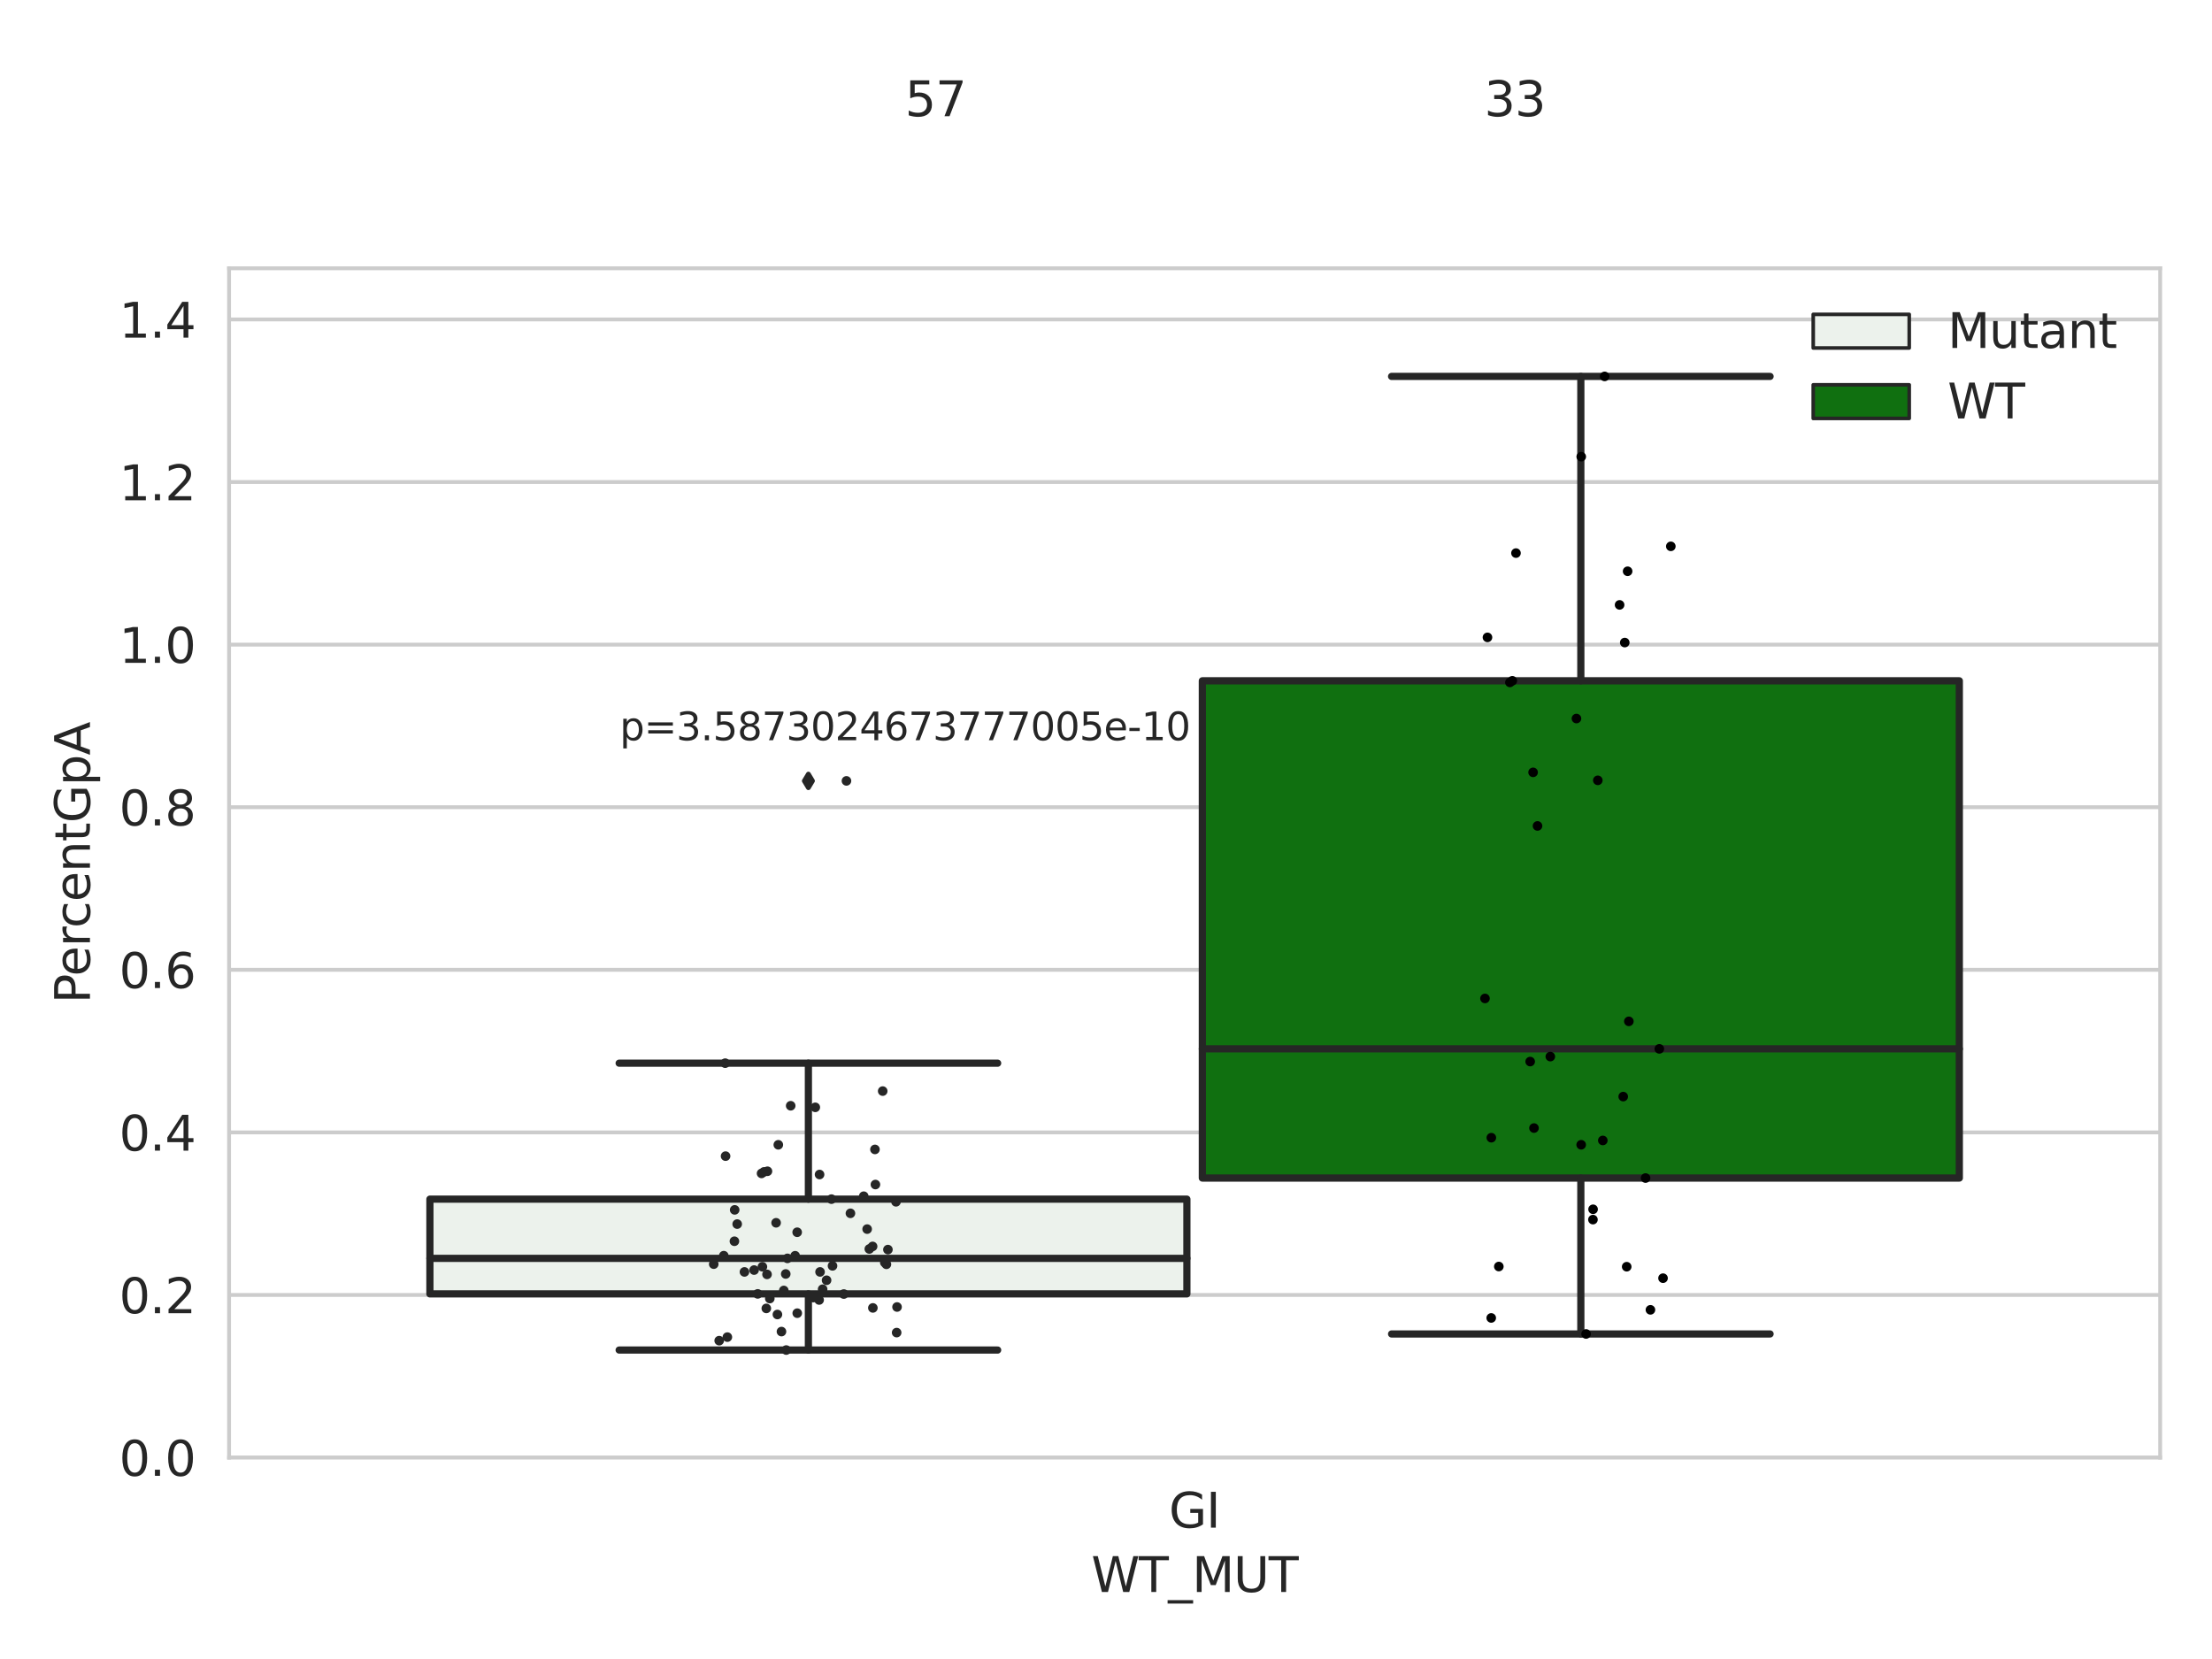 <?xml version="1.0" encoding="utf-8" standalone="no"?>
<!DOCTYPE svg PUBLIC "-//W3C//DTD SVG 1.1//EN"
  "http://www.w3.org/Graphics/SVG/1.1/DTD/svg11.dtd">
<svg xmlns:xlink="http://www.w3.org/1999/xlink" width="460.8pt" height="345.6pt" viewBox="0 0 460.8 345.6" xmlns="http://www.w3.org/2000/svg" version="1.1">
 <defs>
  <style type="text/css">*{stroke-linejoin: round; stroke-linecap: butt}</style>
 </defs>
 <g id="figure_1">
  <g id="patch_1">
   <path d="M 0 345.6 
L 460.8 345.6 
L 460.8 0 
L 0 0 
z
" style="fill: #ffffff"/>
  </g>
  <g id="axes_1">
   <g id="patch_2">
    <path d="M 47.72 303.64 
L 450 303.64 
L 450 55.89 
L 47.72 55.89 
z
" style="fill: #ffffff"/>
   </g>
   <g id="matplotlib.axis_1">
    <g id="xtick_1">
     <g id="text_1">
      <!-- GI -->
      <g style="fill: #262626" transform="translate(243.511 318.238)scale(0.1 -0.1)">
       <defs>
        <path id="DejaVuSans-47" d="M 3809 666 
L 3809 1919 
L 2778 1919 
L 2778 2438 
L 4434 2438 
L 4434 434 
Q 4069 175 3628 42 
Q 3188 -91 2688 -91 
Q 1594 -91 976 548 
Q 359 1188 359 2328 
Q 359 3472 976 4111 
Q 1594 4750 2688 4750 
Q 3144 4750 3555 4637 
Q 3966 4525 4313 4306 
L 4313 3634 
Q 3963 3931 3569 4081 
Q 3175 4231 2741 4231 
Q 1884 4231 1454 3753 
Q 1025 3275 1025 2328 
Q 1025 1384 1454 906 
Q 1884 428 2741 428 
Q 3075 428 3337 486 
Q 3600 544 3809 666 
z
" transform="scale(0.016)"/>
        <path id="DejaVuSans-49" d="M 628 4666 
L 1259 4666 
L 1259 0 
L 628 0 
L 628 4666 
z
" transform="scale(0.016)"/>
       </defs>
       <use xlink:href="#DejaVuSans-47"/>
       <use xlink:href="#DejaVuSans-49" x="77.49"/>
      </g>
     </g>
    </g>
    <g id="text_2">
     <!-- WT_MUT -->
     <g style="fill: #262626" transform="translate(227.335 331.638)scale(0.1 -0.1)">
      <defs>
       <path id="DejaVuSans-57" d="M 213 4666 
L 850 4666 
L 1831 722 
L 2809 4666 
L 3519 4666 
L 4500 722 
L 5478 4666 
L 6119 4666 
L 4947 0 
L 4153 0 
L 3169 4050 
L 2175 0 
L 1381 0 
L 213 4666 
z
" transform="scale(0.016)"/>
       <path id="DejaVuSans-54" d="M -19 4666 
L 3928 4666 
L 3928 4134 
L 2272 4134 
L 2272 0 
L 1638 0 
L 1638 4134 
L -19 4134 
L -19 4666 
z
" transform="scale(0.016)"/>
       <path id="DejaVuSans-5f" d="M 3263 -1063 
L 3263 -1509 
L -63 -1509 
L -63 -1063 
L 3263 -1063 
z
" transform="scale(0.016)"/>
       <path id="DejaVuSans-4d" d="M 628 4666 
L 1569 4666 
L 2759 1491 
L 3956 4666 
L 4897 4666 
L 4897 0 
L 4281 0 
L 4281 4097 
L 3078 897 
L 2444 897 
L 1241 4097 
L 1241 0 
L 628 0 
L 628 4666 
z
" transform="scale(0.016)"/>
       <path id="DejaVuSans-55" d="M 556 4666 
L 1191 4666 
L 1191 1831 
Q 1191 1081 1462 751 
Q 1734 422 2344 422 
Q 2950 422 3222 751 
Q 3494 1081 3494 1831 
L 3494 4666 
L 4128 4666 
L 4128 1753 
Q 4128 841 3676 375 
Q 3225 -91 2344 -91 
Q 1459 -91 1007 375 
Q 556 841 556 1753 
L 556 4666 
z
" transform="scale(0.016)"/>
      </defs>
      <use xlink:href="#DejaVuSans-57"/>
      <use xlink:href="#DejaVuSans-54" x="98.877"/>
      <use xlink:href="#DejaVuSans-5f" x="159.961"/>
      <use xlink:href="#DejaVuSans-4d" x="209.961"/>
      <use xlink:href="#DejaVuSans-55" x="296.24"/>
      <use xlink:href="#DejaVuSans-54" x="369.434"/>
     </g>
    </g>
   </g>
   <g id="matplotlib.axis_2">
    <g id="ytick_1">
     <g id="line2d_1">
      <path d="M 47.72 303.64 
L 450 303.64 
" clip-path="url(#pfdc5a6864a)" style="fill: none; stroke: #cccccc; stroke-width: 0.8; stroke-linecap: round"/>
     </g>
     <g id="text_3">
      <!-- 0.0 -->
      <g style="fill: #262626" transform="translate(24.817 307.439)scale(0.1 -0.1)">
       <defs>
        <path id="DejaVuSans-30" d="M 2034 4250 
Q 1547 4250 1301 3770 
Q 1056 3291 1056 2328 
Q 1056 1369 1301 889 
Q 1547 409 2034 409 
Q 2525 409 2770 889 
Q 3016 1369 3016 2328 
Q 3016 3291 2770 3770 
Q 2525 4250 2034 4250 
z
M 2034 4750 
Q 2819 4750 3233 4129 
Q 3647 3509 3647 2328 
Q 3647 1150 3233 529 
Q 2819 -91 2034 -91 
Q 1250 -91 836 529 
Q 422 1150 422 2328 
Q 422 3509 836 4129 
Q 1250 4750 2034 4750 
z
" transform="scale(0.016)"/>
        <path id="DejaVuSans-2e" d="M 684 794 
L 1344 794 
L 1344 0 
L 684 0 
L 684 794 
z
" transform="scale(0.016)"/>
       </defs>
       <use xlink:href="#DejaVuSans-30"/>
       <use xlink:href="#DejaVuSans-2e" x="63.623"/>
       <use xlink:href="#DejaVuSans-30" x="95.41"/>
      </g>
     </g>
    </g>
    <g id="ytick_2">
     <g id="line2d_2">
      <path d="M 47.72 269.769 
L 450 269.769 
" clip-path="url(#pfdc5a6864a)" style="fill: none; stroke: #cccccc; stroke-width: 0.8; stroke-linecap: round"/>
     </g>
     <g id="text_4">
      <!-- 0.2 -->
      <g style="fill: #262626" transform="translate(24.817 273.568)scale(0.1 -0.1)">
       <defs>
        <path id="DejaVuSans-32" d="M 1228 531 
L 3431 531 
L 3431 0 
L 469 0 
L 469 531 
Q 828 903 1448 1529 
Q 2069 2156 2228 2338 
Q 2531 2678 2651 2914 
Q 2772 3150 2772 3378 
Q 2772 3750 2511 3984 
Q 2250 4219 1831 4219 
Q 1534 4219 1204 4116 
Q 875 4013 500 3803 
L 500 4441 
Q 881 4594 1212 4672 
Q 1544 4750 1819 4750 
Q 2544 4750 2975 4387 
Q 3406 4025 3406 3419 
Q 3406 3131 3298 2873 
Q 3191 2616 2906 2266 
Q 2828 2175 2409 1742 
Q 1991 1309 1228 531 
z
" transform="scale(0.016)"/>
       </defs>
       <use xlink:href="#DejaVuSans-30"/>
       <use xlink:href="#DejaVuSans-2e" x="63.623"/>
       <use xlink:href="#DejaVuSans-32" x="95.41"/>
      </g>
     </g>
    </g>
    <g id="ytick_3">
     <g id="line2d_3">
      <path d="M 47.72 235.898 
L 450 235.898 
" clip-path="url(#pfdc5a6864a)" style="fill: none; stroke: #cccccc; stroke-width: 0.8; stroke-linecap: round"/>
     </g>
     <g id="text_5">
      <!-- 0.4 -->
      <g style="fill: #262626" transform="translate(24.817 239.697)scale(0.1 -0.1)">
       <defs>
        <path id="DejaVuSans-34" d="M 2419 4116 
L 825 1625 
L 2419 1625 
L 2419 4116 
z
M 2253 4666 
L 3047 4666 
L 3047 1625 
L 3713 1625 
L 3713 1100 
L 3047 1100 
L 3047 0 
L 2419 0 
L 2419 1100 
L 313 1100 
L 313 1709 
L 2253 4666 
z
" transform="scale(0.016)"/>
       </defs>
       <use xlink:href="#DejaVuSans-30"/>
       <use xlink:href="#DejaVuSans-2e" x="63.623"/>
       <use xlink:href="#DejaVuSans-34" x="95.41"/>
      </g>
     </g>
    </g>
    <g id="ytick_4">
     <g id="line2d_4">
      <path d="M 47.72 202.026 
L 450 202.026 
" clip-path="url(#pfdc5a6864a)" style="fill: none; stroke: #cccccc; stroke-width: 0.8; stroke-linecap: round"/>
     </g>
     <g id="text_6">
      <!-- 0.6 -->
      <g style="fill: #262626" transform="translate(24.817 205.826)scale(0.1 -0.1)">
       <defs>
        <path id="DejaVuSans-36" d="M 2113 2584 
Q 1688 2584 1439 2293 
Q 1191 2003 1191 1497 
Q 1191 994 1439 701 
Q 1688 409 2113 409 
Q 2538 409 2786 701 
Q 3034 994 3034 1497 
Q 3034 2003 2786 2293 
Q 2538 2584 2113 2584 
z
M 3366 4563 
L 3366 3988 
Q 3128 4100 2886 4159 
Q 2644 4219 2406 4219 
Q 1781 4219 1451 3797 
Q 1122 3375 1075 2522 
Q 1259 2794 1537 2939 
Q 1816 3084 2150 3084 
Q 2853 3084 3261 2657 
Q 3669 2231 3669 1497 
Q 3669 778 3244 343 
Q 2819 -91 2113 -91 
Q 1303 -91 875 529 
Q 447 1150 447 2328 
Q 447 3434 972 4092 
Q 1497 4750 2381 4750 
Q 2619 4750 2861 4703 
Q 3103 4656 3366 4563 
z
" transform="scale(0.016)"/>
       </defs>
       <use xlink:href="#DejaVuSans-30"/>
       <use xlink:href="#DejaVuSans-2e" x="63.623"/>
       <use xlink:href="#DejaVuSans-36" x="95.41"/>
      </g>
     </g>
    </g>
    <g id="ytick_5">
     <g id="line2d_5">
      <path d="M 47.72 168.155 
L 450 168.155 
" clip-path="url(#pfdc5a6864a)" style="fill: none; stroke: #cccccc; stroke-width: 0.8; stroke-linecap: round"/>
     </g>
     <g id="text_7">
      <!-- 0.8 -->
      <g style="fill: #262626" transform="translate(24.817 171.954)scale(0.1 -0.1)">
       <defs>
        <path id="DejaVuSans-38" d="M 2034 2216 
Q 1584 2216 1326 1975 
Q 1069 1734 1069 1313 
Q 1069 891 1326 650 
Q 1584 409 2034 409 
Q 2484 409 2743 651 
Q 3003 894 3003 1313 
Q 3003 1734 2745 1975 
Q 2488 2216 2034 2216 
z
M 1403 2484 
Q 997 2584 770 2862 
Q 544 3141 544 3541 
Q 544 4100 942 4425 
Q 1341 4750 2034 4750 
Q 2731 4750 3128 4425 
Q 3525 4100 3525 3541 
Q 3525 3141 3298 2862 
Q 3072 2584 2669 2484 
Q 3125 2378 3379 2068 
Q 3634 1759 3634 1313 
Q 3634 634 3220 271 
Q 2806 -91 2034 -91 
Q 1263 -91 848 271 
Q 434 634 434 1313 
Q 434 1759 690 2068 
Q 947 2378 1403 2484 
z
M 1172 3481 
Q 1172 3119 1398 2916 
Q 1625 2713 2034 2713 
Q 2441 2713 2670 2916 
Q 2900 3119 2900 3481 
Q 2900 3844 2670 4047 
Q 2441 4250 2034 4250 
Q 1625 4250 1398 4047 
Q 1172 3844 1172 3481 
z
" transform="scale(0.016)"/>
       </defs>
       <use xlink:href="#DejaVuSans-30"/>
       <use xlink:href="#DejaVuSans-2e" x="63.623"/>
       <use xlink:href="#DejaVuSans-38" x="95.41"/>
      </g>
     </g>
    </g>
    <g id="ytick_6">
     <g id="line2d_6">
      <path d="M 47.72 134.284 
L 450 134.284 
" clip-path="url(#pfdc5a6864a)" style="fill: none; stroke: #cccccc; stroke-width: 0.8; stroke-linecap: round"/>
     </g>
     <g id="text_8">
      <!-- 1.0 -->
      <g style="fill: #262626" transform="translate(24.817 138.083)scale(0.1 -0.1)">
       <defs>
        <path id="DejaVuSans-31" d="M 794 531 
L 1825 531 
L 1825 4091 
L 703 3866 
L 703 4441 
L 1819 4666 
L 2450 4666 
L 2450 531 
L 3481 531 
L 3481 0 
L 794 0 
L 794 531 
z
" transform="scale(0.016)"/>
       </defs>
       <use xlink:href="#DejaVuSans-31"/>
       <use xlink:href="#DejaVuSans-2e" x="63.623"/>
       <use xlink:href="#DejaVuSans-30" x="95.41"/>
      </g>
     </g>
    </g>
    <g id="ytick_7">
     <g id="line2d_7">
      <path d="M 47.72 100.413 
L 450 100.413 
" clip-path="url(#pfdc5a6864a)" style="fill: none; stroke: #cccccc; stroke-width: 0.8; stroke-linecap: round"/>
     </g>
     <g id="text_9">
      <!-- 1.2 -->
      <g style="fill: #262626" transform="translate(24.817 104.212)scale(0.1 -0.1)">
       <use xlink:href="#DejaVuSans-31"/>
       <use xlink:href="#DejaVuSans-2e" x="63.623"/>
       <use xlink:href="#DejaVuSans-32" x="95.41"/>
      </g>
     </g>
    </g>
    <g id="ytick_8">
     <g id="line2d_8">
      <path d="M 47.72 66.542 
L 450 66.542 
" clip-path="url(#pfdc5a6864a)" style="fill: none; stroke: #cccccc; stroke-width: 0.8; stroke-linecap: round"/>
     </g>
     <g id="text_10">
      <!-- 1.4 -->
      <g style="fill: #262626" transform="translate(24.817 70.341)scale(0.1 -0.1)">
       <use xlink:href="#DejaVuSans-31"/>
       <use xlink:href="#DejaVuSans-2e" x="63.623"/>
       <use xlink:href="#DejaVuSans-34" x="95.41"/>
      </g>
     </g>
    </g>
    <g id="text_11">
     <!-- PercentGpA -->
     <g style="fill: #262626" transform="translate(18.737 209.041)rotate(-90)scale(0.1 -0.1)">
      <defs>
       <path id="DejaVuSans-50" d="M 1259 4147 
L 1259 2394 
L 2053 2394 
Q 2494 2394 2734 2622 
Q 2975 2850 2975 3272 
Q 2975 3691 2734 3919 
Q 2494 4147 2053 4147 
L 1259 4147 
z
M 628 4666 
L 2053 4666 
Q 2838 4666 3239 4311 
Q 3641 3956 3641 3272 
Q 3641 2581 3239 2228 
Q 2838 1875 2053 1875 
L 1259 1875 
L 1259 0 
L 628 0 
L 628 4666 
z
" transform="scale(0.016)"/>
       <path id="DejaVuSans-65" d="M 3597 1894 
L 3597 1613 
L 953 1613 
Q 991 1019 1311 708 
Q 1631 397 2203 397 
Q 2534 397 2845 478 
Q 3156 559 3463 722 
L 3463 178 
Q 3153 47 2828 -22 
Q 2503 -91 2169 -91 
Q 1331 -91 842 396 
Q 353 884 353 1716 
Q 353 2575 817 3079 
Q 1281 3584 2069 3584 
Q 2775 3584 3186 3129 
Q 3597 2675 3597 1894 
z
M 3022 2063 
Q 3016 2534 2758 2815 
Q 2500 3097 2075 3097 
Q 1594 3097 1305 2825 
Q 1016 2553 972 2059 
L 3022 2063 
z
" transform="scale(0.016)"/>
       <path id="DejaVuSans-72" d="M 2631 2963 
Q 2534 3019 2420 3045 
Q 2306 3072 2169 3072 
Q 1681 3072 1420 2755 
Q 1159 2438 1159 1844 
L 1159 0 
L 581 0 
L 581 3500 
L 1159 3500 
L 1159 2956 
Q 1341 3275 1631 3429 
Q 1922 3584 2338 3584 
Q 2397 3584 2469 3576 
Q 2541 3569 2628 3553 
L 2631 2963 
z
" transform="scale(0.016)"/>
       <path id="DejaVuSans-63" d="M 3122 3366 
L 3122 2828 
Q 2878 2963 2633 3030 
Q 2388 3097 2138 3097 
Q 1578 3097 1268 2742 
Q 959 2388 959 1747 
Q 959 1106 1268 751 
Q 1578 397 2138 397 
Q 2388 397 2633 464 
Q 2878 531 3122 666 
L 3122 134 
Q 2881 22 2623 -34 
Q 2366 -91 2075 -91 
Q 1284 -91 818 406 
Q 353 903 353 1747 
Q 353 2603 823 3093 
Q 1294 3584 2113 3584 
Q 2378 3584 2631 3529 
Q 2884 3475 3122 3366 
z
" transform="scale(0.016)"/>
       <path id="DejaVuSans-6e" d="M 3513 2113 
L 3513 0 
L 2938 0 
L 2938 2094 
Q 2938 2591 2744 2837 
Q 2550 3084 2163 3084 
Q 1697 3084 1428 2787 
Q 1159 2491 1159 1978 
L 1159 0 
L 581 0 
L 581 3500 
L 1159 3500 
L 1159 2956 
Q 1366 3272 1645 3428 
Q 1925 3584 2291 3584 
Q 2894 3584 3203 3211 
Q 3513 2838 3513 2113 
z
" transform="scale(0.016)"/>
       <path id="DejaVuSans-74" d="M 1172 4494 
L 1172 3500 
L 2356 3500 
L 2356 3053 
L 1172 3053 
L 1172 1153 
Q 1172 725 1289 603 
Q 1406 481 1766 481 
L 2356 481 
L 2356 0 
L 1766 0 
Q 1100 0 847 248 
Q 594 497 594 1153 
L 594 3053 
L 172 3053 
L 172 3500 
L 594 3500 
L 594 4494 
L 1172 4494 
z
" transform="scale(0.016)"/>
       <path id="DejaVuSans-70" d="M 1159 525 
L 1159 -1331 
L 581 -1331 
L 581 3500 
L 1159 3500 
L 1159 2969 
Q 1341 3281 1617 3432 
Q 1894 3584 2278 3584 
Q 2916 3584 3314 3078 
Q 3713 2572 3713 1747 
Q 3713 922 3314 415 
Q 2916 -91 2278 -91 
Q 1894 -91 1617 61 
Q 1341 213 1159 525 
z
M 3116 1747 
Q 3116 2381 2855 2742 
Q 2594 3103 2138 3103 
Q 1681 3103 1420 2742 
Q 1159 2381 1159 1747 
Q 1159 1113 1420 752 
Q 1681 391 2138 391 
Q 2594 391 2855 752 
Q 3116 1113 3116 1747 
z
" transform="scale(0.016)"/>
       <path id="DejaVuSans-41" d="M 2188 4044 
L 1331 1722 
L 3047 1722 
L 2188 4044 
z
M 1831 4666 
L 2547 4666 
L 4325 0 
L 3669 0 
L 3244 1197 
L 1141 1197 
L 716 0 
L 50 0 
L 1831 4666 
z
" transform="scale(0.016)"/>
      </defs>
      <use xlink:href="#DejaVuSans-50"/>
      <use xlink:href="#DejaVuSans-65" x="56.678"/>
      <use xlink:href="#DejaVuSans-72" x="118.201"/>
      <use xlink:href="#DejaVuSans-63" x="157.064"/>
      <use xlink:href="#DejaVuSans-65" x="212.045"/>
      <use xlink:href="#DejaVuSans-6e" x="273.568"/>
      <use xlink:href="#DejaVuSans-74" x="336.947"/>
      <use xlink:href="#DejaVuSans-47" x="376.156"/>
      <use xlink:href="#DejaVuSans-70" x="453.646"/>
      <use xlink:href="#DejaVuSans-41" x="517.123"/>
     </g>
    </g>
   </g>
   <g id="patch_3">
    <path d="M 89.557 269.541 
L 247.251 269.541 
L 247.251 249.802 
L 89.557 249.802 
L 89.557 269.541 
z
" clip-path="url(#pfdc5a6864a)" style="fill: #ecf2ec; stroke: #262626; stroke-width: 1.5; stroke-linejoin: miter"/>
   </g>
   <g id="patch_4">
    <path d="M 250.469 245.41 
L 408.163 245.41 
L 408.163 141.821 
L 250.469 141.821 
L 250.469 245.41 
z
" clip-path="url(#pfdc5a6864a)" style="fill: #107010; stroke: #262626; stroke-width: 1.5; stroke-linejoin: miter"/>
   </g>
   <g id="patch_5">
    <path d="M 248.86 303.64 
L 248.86 303.64 
L 248.86 303.64 
L 248.86 303.64 
z
" clip-path="url(#pfdc5a6864a)" style="fill: #ecf2ec; stroke: #262626; stroke-width: 0.75; stroke-linejoin: miter"/>
   </g>
   <g id="patch_6">
    <path d="M 248.86 303.64 
L 248.86 303.64 
L 248.86 303.64 
L 248.86 303.64 
z
" clip-path="url(#pfdc5a6864a)" style="fill: #107010; stroke: #262626; stroke-width: 0.75; stroke-linejoin: miter"/>
   </g>
   <g id="PathCollection_1"/>
   <g id="PathCollection_2"/>
   <g id="line2d_9">
    <path d="M 168.404 269.541 
L 168.404 281.239 
" clip-path="url(#pfdc5a6864a)" style="fill: none; stroke: #262626; stroke-width: 1.5; stroke-linecap: round"/>
   </g>
   <g id="line2d_10">
    <path d="M 168.404 249.802 
L 168.404 221.48 
" clip-path="url(#pfdc5a6864a)" style="fill: none; stroke: #262626; stroke-width: 1.5; stroke-linecap: round"/>
   </g>
   <g id="line2d_11">
    <path d="M 128.981 281.239 
L 207.827 281.239 
" clip-path="url(#pfdc5a6864a)" style="fill: none; stroke: #262626; stroke-width: 1.5; stroke-linecap: round"/>
   </g>
   <g id="line2d_12">
    <path d="M 128.981 221.48 
L 207.827 221.48 
" clip-path="url(#pfdc5a6864a)" style="fill: none; stroke: #262626; stroke-width: 1.5; stroke-linecap: round"/>
   </g>
   <g id="line2d_13">
    <defs>
     <path id="m49c1fc9da6" d="M -0 1.414 
L 0.849 0 
L 0 -1.414 
L -0.849 -0 
z
" style="stroke: #262626; stroke-linejoin: miter"/>
    </defs>
    <g clip-path="url(#pfdc5a6864a)">
     <use xlink:href="#m49c1fc9da6" x="168.404" y="162.674" style="fill: #262626; stroke: #262626; stroke-linejoin: miter"/>
    </g>
   </g>
   <g id="line2d_14">
    <path d="M 329.316 245.41 
L 329.316 277.888 
" clip-path="url(#pfdc5a6864a)" style="fill: none; stroke: #262626; stroke-width: 1.5; stroke-linecap: round"/>
   </g>
   <g id="line2d_15">
    <path d="M 329.316 141.821 
L 329.316 78.412 
" clip-path="url(#pfdc5a6864a)" style="fill: none; stroke: #262626; stroke-width: 1.5; stroke-linecap: round"/>
   </g>
   <g id="line2d_16">
    <path d="M 289.893 277.888 
L 368.739 277.888 
" clip-path="url(#pfdc5a6864a)" style="fill: none; stroke: #262626; stroke-width: 1.5; stroke-linecap: round"/>
   </g>
   <g id="line2d_17">
    <path d="M 289.893 78.412 
L 368.739 78.412 
" clip-path="url(#pfdc5a6864a)" style="fill: none; stroke: #262626; stroke-width: 1.5; stroke-linecap: round"/>
   </g>
   <g id="line2d_18"/>
   <g id="line2d_19">
    <path d="M 89.557 262.139 
L 247.251 262.139 
" clip-path="url(#pfdc5a6864a)" style="fill: none; stroke: #262626; stroke-width: 1.5; stroke-linecap: round"/>
   </g>
   <g id="line2d_20">
    <path d="M 250.469 218.497 
L 408.163 218.497 
" clip-path="url(#pfdc5a6864a)" style="fill: none; stroke: #262626; stroke-width: 1.5; stroke-linecap: round"/>
   </g>
   <g id="patch_7">
    <path d="M 47.72 303.64 
L 47.72 55.89 
" style="fill: none; stroke: #cccccc; stroke-width: 0.8; stroke-linejoin: miter; stroke-linecap: square"/>
   </g>
   <g id="patch_8">
    <path d="M 450 303.64 
L 450 55.89 
" style="fill: none; stroke: #cccccc; stroke-width: 0.8; stroke-linejoin: miter; stroke-linecap: square"/>
   </g>
   <g id="patch_9">
    <path d="M 47.72 303.64 
L 450 303.64 
" style="fill: none; stroke: #cccccc; stroke-width: 0.8; stroke-linejoin: miter; stroke-linecap: square"/>
   </g>
   <g id="patch_10">
    <path d="M 47.72 55.89 
L 450 55.89 
" style="fill: none; stroke: #cccccc; stroke-width: 0.8; stroke-linejoin: miter; stroke-linecap: square"/>
   </g>
   <g id="PathCollection_3">
    <defs>
     <path id="C0_0_0d7d865814" d="M 0 1 
C 0.265 1 0.52 0.895 0.707 0.707 
C 0.895 0.52 1 0.265 1 -0 
C 1 -0.265 0.895 -0.52 0.707 -0.707 
C 0.52 -0.895 0.265 -1 0 -1 
C -0.265 -1 -0.52 -0.895 -0.707 -0.707 
C -0.895 -0.52 -1 -0.265 -1 0 
C -1 0.265 -0.895 0.52 -0.707 0.707 
C -0.52 0.895 -0.265 1 0 1 
z
"/>
    </defs>
    <g clip-path="url(#pfdc5a6864a)">
     <use xlink:href="#C0_0_0d7d865814" x="159.787" y="265.478" style="fill: #262626"/>
    </g>
    <g clip-path="url(#pfdc5a6864a)">
     <use xlink:href="#C0_0_0d7d865814" x="153.048" y="252.037" style="fill: #262626"/>
    </g>
    <g clip-path="url(#pfdc5a6864a)">
     <use xlink:href="#C0_0_0d7d865814" x="177.161" y="252.757" style="fill: #262626"/>
    </g>
    <g clip-path="url(#pfdc5a6864a)">
     <use xlink:href="#C0_0_0d7d865814" x="173.21" y="249.802" style="fill: #262626"/>
    </g>
    <g clip-path="url(#pfdc5a6864a)">
     <use xlink:href="#C0_0_0d7d865814" x="186.788" y="277.603" style="fill: #262626"/>
    </g>
    <g clip-path="url(#pfdc5a6864a)">
     <use xlink:href="#C0_0_0d7d865814" x="157.094" y="264.576" style="fill: #262626"/>
    </g>
    <g clip-path="url(#pfdc5a6864a)">
     <use xlink:href="#C0_0_0d7d865814" x="151.522" y="278.545" style="fill: #262626"/>
    </g>
    <g clip-path="url(#pfdc5a6864a)">
     <use xlink:href="#C0_0_0d7d865814" x="162.138" y="238.481" style="fill: #262626"/>
    </g>
    <g clip-path="url(#pfdc5a6864a)">
     <use xlink:href="#C0_0_0d7d865814" x="170.832" y="264.962" style="fill: #262626"/>
    </g>
    <g clip-path="url(#pfdc5a6864a)">
     <use xlink:href="#C0_0_0d7d865814" x="171.367" y="268.57" style="fill: #262626"/>
    </g>
    <g clip-path="url(#pfdc5a6864a)">
     <use xlink:href="#C0_0_0d7d865814" x="180.643" y="256.044" style="fill: #262626"/>
    </g>
    <g clip-path="url(#pfdc5a6864a)">
     <use xlink:href="#C0_0_0d7d865814" x="184.97" y="260.313" style="fill: #262626"/>
    </g>
    <g clip-path="url(#pfdc5a6864a)">
     <use xlink:href="#C0_0_0d7d865814" x="176.334" y="162.674" style="fill: #262626"/>
    </g>
    <g clip-path="url(#pfdc5a6864a)">
     <use xlink:href="#C0_0_0d7d865814" x="159.638" y="272.565" style="fill: #262626"/>
    </g>
    <g clip-path="url(#pfdc5a6864a)">
     <use xlink:href="#C0_0_0d7d865814" x="159.876" y="243.995" style="fill: #262626"/>
    </g>
    <g clip-path="url(#pfdc5a6864a)">
     <use xlink:href="#C0_0_0d7d865814" x="181.096" y="260.184" style="fill: #262626"/>
    </g>
    <g clip-path="url(#pfdc5a6864a)">
     <use xlink:href="#C0_0_0d7d865814" x="181.781" y="259.653" style="fill: #262626"/>
    </g>
    <g clip-path="url(#pfdc5a6864a)">
     <use xlink:href="#C0_0_0d7d865814" x="163.279" y="268.83" style="fill: #262626"/>
    </g>
    <g clip-path="url(#pfdc5a6864a)">
     <use xlink:href="#C0_0_0d7d865814" x="166.082" y="273.559" style="fill: #262626"/>
    </g>
    <g clip-path="url(#pfdc5a6864a)">
     <use xlink:href="#C0_0_0d7d865814" x="153.571" y="254.997" style="fill: #262626"/>
    </g>
    <g clip-path="url(#pfdc5a6864a)">
     <use xlink:href="#C0_0_0d7d865814" x="155.085" y="264.963" style="fill: #262626"/>
    </g>
    <g clip-path="url(#pfdc5a6864a)">
     <use xlink:href="#C0_0_0d7d865814" x="172.19" y="266.702" style="fill: #262626"/>
    </g>
    <g clip-path="url(#pfdc5a6864a)">
     <use xlink:href="#C0_0_0d7d865814" x="186.87" y="272.271" style="fill: #262626"/>
    </g>
    <g clip-path="url(#pfdc5a6864a)">
     <use xlink:href="#C0_0_0d7d865814" x="183.882" y="227.295" style="fill: #262626"/>
    </g>
    <g clip-path="url(#pfdc5a6864a)">
     <use xlink:href="#C0_0_0d7d865814" x="164.038" y="262.139" style="fill: #262626"/>
    </g>
    <g clip-path="url(#pfdc5a6864a)">
     <use xlink:href="#C0_0_0d7d865814" x="169.418" y="270.312" style="fill: #262626"/>
    </g>
    <g clip-path="url(#pfdc5a6864a)">
     <use xlink:href="#C0_0_0d7d865814" x="184.657" y="263.381" style="fill: #262626"/>
    </g>
    <g clip-path="url(#pfdc5a6864a)">
     <use xlink:href="#C0_0_0d7d865814" x="151.072" y="221.48" style="fill: #262626"/>
    </g>
    <g clip-path="url(#pfdc5a6864a)">
     <use xlink:href="#C0_0_0d7d865814" x="151.151" y="240.844" style="fill: #262626"/>
    </g>
    <g clip-path="url(#pfdc5a6864a)">
     <use xlink:href="#C0_0_0d7d865814" x="170.73" y="244.674" style="fill: #262626"/>
    </g>
    <g clip-path="url(#pfdc5a6864a)">
     <use xlink:href="#C0_0_0d7d865814" x="162.795" y="277.392" style="fill: #262626"/>
    </g>
    <g clip-path="url(#pfdc5a6864a)">
     <use xlink:href="#C0_0_0d7d865814" x="148.684" y="263.343" style="fill: #262626"/>
    </g>
    <g clip-path="url(#pfdc5a6864a)">
     <use xlink:href="#C0_0_0d7d865814" x="150.775" y="261.579" style="fill: #262626"/>
    </g>
    <g clip-path="url(#pfdc5a6864a)">
     <use xlink:href="#C0_0_0d7d865814" x="161.952" y="273.835" style="fill: #262626"/>
    </g>
    <g clip-path="url(#pfdc5a6864a)">
     <use xlink:href="#C0_0_0d7d865814" x="179.932" y="249.193" style="fill: #262626"/>
    </g>
    <g clip-path="url(#pfdc5a6864a)">
     <use xlink:href="#C0_0_0d7d865814" x="149.822" y="279.282" style="fill: #262626"/>
    </g>
    <g clip-path="url(#pfdc5a6864a)">
     <use xlink:href="#C0_0_0d7d865814" x="163.684" y="265.389" style="fill: #262626"/>
    </g>
    <g clip-path="url(#pfdc5a6864a)">
     <use xlink:href="#C0_0_0d7d865814" x="170.641" y="270.81" style="fill: #262626"/>
    </g>
    <g clip-path="url(#pfdc5a6864a)">
     <use xlink:href="#C0_0_0d7d865814" x="181.837" y="272.462" style="fill: #262626"/>
    </g>
    <g clip-path="url(#pfdc5a6864a)">
     <use xlink:href="#C0_0_0d7d865814" x="182.367" y="246.761" style="fill: #262626"/>
    </g>
    <g clip-path="url(#pfdc5a6864a)">
     <use xlink:href="#C0_0_0d7d865814" x="184.319" y="263.01" style="fill: #262626"/>
    </g>
    <g clip-path="url(#pfdc5a6864a)">
     <use xlink:href="#C0_0_0d7d865814" x="159.152" y="244.127" style="fill: #262626"/>
    </g>
    <g clip-path="url(#pfdc5a6864a)">
     <use xlink:href="#C0_0_0d7d865814" x="152.993" y="258.573" style="fill: #262626"/>
    </g>
    <g clip-path="url(#pfdc5a6864a)">
     <use xlink:href="#C0_0_0d7d865814" x="166.066" y="256.699" style="fill: #262626"/>
    </g>
    <g clip-path="url(#pfdc5a6864a)">
     <use xlink:href="#C0_0_0d7d865814" x="163.788" y="281.239" style="fill: #262626"/>
    </g>
    <g clip-path="url(#pfdc5a6864a)">
     <use xlink:href="#C0_0_0d7d865814" x="175.78" y="269.573" style="fill: #262626"/>
    </g>
    <g clip-path="url(#pfdc5a6864a)">
     <use xlink:href="#C0_0_0d7d865814" x="161.678" y="254.729" style="fill: #262626"/>
    </g>
    <g clip-path="url(#pfdc5a6864a)">
     <use xlink:href="#C0_0_0d7d865814" x="160.363" y="270.513" style="fill: #262626"/>
    </g>
    <g clip-path="url(#pfdc5a6864a)">
     <use xlink:href="#C0_0_0d7d865814" x="164.716" y="230.349" style="fill: #262626"/>
    </g>
    <g clip-path="url(#pfdc5a6864a)">
     <use xlink:href="#C0_0_0d7d865814" x="173.43" y="263.703" style="fill: #262626"/>
    </g>
    <g clip-path="url(#pfdc5a6864a)">
     <use xlink:href="#C0_0_0d7d865814" x="186.655" y="250.355" style="fill: #262626"/>
    </g>
    <g clip-path="url(#pfdc5a6864a)">
     <use xlink:href="#C0_0_0d7d865814" x="165.643" y="261.594" style="fill: #262626"/>
    </g>
    <g clip-path="url(#pfdc5a6864a)">
     <use xlink:href="#C0_0_0d7d865814" x="158.822" y="263.888" style="fill: #262626"/>
    </g>
    <g clip-path="url(#pfdc5a6864a)">
     <use xlink:href="#C0_0_0d7d865814" x="182.269" y="239.445" style="fill: #262626"/>
    </g>
    <g clip-path="url(#pfdc5a6864a)">
     <use xlink:href="#C0_0_0d7d865814" x="157.844" y="269.541" style="fill: #262626"/>
    </g>
    <g clip-path="url(#pfdc5a6864a)">
     <use xlink:href="#C0_0_0d7d865814" x="169.842" y="230.677" style="fill: #262626"/>
    </g>
    <g clip-path="url(#pfdc5a6864a)">
     <use xlink:href="#C0_0_0d7d865814" x="158.647" y="244.442" style="fill: #262626"/>
    </g>
   </g>
   <g id="PathCollection_4">
    <defs>
     <path id="C1_0_9fdfe2a454" d="M 0 1 
C 0.265 1 0.52 0.895 0.707 0.707 
C 0.895 0.52 1 0.265 1 -0 
C 1 -0.265 0.895 -0.52 0.707 -0.707 
C 0.52 -0.895 0.265 -1 0 -1 
C -0.265 -1 -0.52 -0.895 -0.707 -0.707 
C -0.895 -0.52 -1 -0.265 -1 0 
C -1 0.265 -0.895 0.52 -0.707 0.707 
C -0.52 0.895 -0.265 1 0 1 
z
"/>
    </defs>
    <g clip-path="url(#pfdc5a6864a)">
     <use xlink:href="#C1_0_9fdfe2a454" x="314.542" y="142.158"/>
    </g>
    <g clip-path="url(#pfdc5a6864a)">
     <use xlink:href="#C1_0_9fdfe2a454" x="309.867" y="132.778"/>
    </g>
    <g clip-path="url(#pfdc5a6864a)">
     <use xlink:href="#C1_0_9fdfe2a454" x="329.401" y="95.136"/>
    </g>
    <g clip-path="url(#pfdc5a6864a)">
     <use xlink:href="#C1_0_9fdfe2a454" x="338.87" y="263.879"/>
    </g>
    <g clip-path="url(#pfdc5a6864a)">
     <use xlink:href="#C1_0_9fdfe2a454" x="315.807" y="115.219"/>
    </g>
    <g clip-path="url(#pfdc5a6864a)">
     <use xlink:href="#C1_0_9fdfe2a454" x="348.064" y="113.812"/>
    </g>
    <g clip-path="url(#pfdc5a6864a)">
     <use xlink:href="#C1_0_9fdfe2a454" x="328.405" y="149.685"/>
    </g>
    <g clip-path="url(#pfdc5a6864a)">
     <use xlink:href="#C1_0_9fdfe2a454" x="337.391" y="126.01"/>
    </g>
    <g clip-path="url(#pfdc5a6864a)">
     <use xlink:href="#C1_0_9fdfe2a454" x="346.44" y="266.268"/>
    </g>
    <g clip-path="url(#pfdc5a6864a)">
     <use xlink:href="#C1_0_9fdfe2a454" x="342.8" y="245.41"/>
    </g>
    <g clip-path="url(#pfdc5a6864a)">
     <use xlink:href="#C1_0_9fdfe2a454" x="343.815" y="272.862"/>
    </g>
    <g clip-path="url(#pfdc5a6864a)">
     <use xlink:href="#C1_0_9fdfe2a454" x="310.65" y="274.551"/>
    </g>
    <g clip-path="url(#pfdc5a6864a)">
     <use xlink:href="#C1_0_9fdfe2a454" x="320.292" y="172.057"/>
    </g>
    <g clip-path="url(#pfdc5a6864a)">
     <use xlink:href="#C1_0_9fdfe2a454" x="319.559" y="234.994"/>
    </g>
    <g clip-path="url(#pfdc5a6864a)">
     <use xlink:href="#C1_0_9fdfe2a454" x="333.895" y="237.577"/>
    </g>
    <g clip-path="url(#pfdc5a6864a)">
     <use xlink:href="#C1_0_9fdfe2a454" x="339.063" y="119.005"/>
    </g>
    <g clip-path="url(#pfdc5a6864a)">
     <use xlink:href="#C1_0_9fdfe2a454" x="331.841" y="254.066"/>
    </g>
    <g clip-path="url(#pfdc5a6864a)">
     <use xlink:href="#C1_0_9fdfe2a454" x="310.671" y="237.005"/>
    </g>
    <g clip-path="url(#pfdc5a6864a)">
     <use xlink:href="#C1_0_9fdfe2a454" x="322.96" y="220.108"/>
    </g>
    <g clip-path="url(#pfdc5a6864a)">
     <use xlink:href="#C1_0_9fdfe2a454" x="331.868" y="251.916"/>
    </g>
    <g clip-path="url(#pfdc5a6864a)">
     <use xlink:href="#C1_0_9fdfe2a454" x="345.666" y="218.497"/>
    </g>
    <g clip-path="url(#pfdc5a6864a)">
     <use xlink:href="#C1_0_9fdfe2a454" x="330.409" y="277.888"/>
    </g>
    <g clip-path="url(#pfdc5a6864a)">
     <use xlink:href="#C1_0_9fdfe2a454" x="332.852" y="162.558"/>
    </g>
    <g clip-path="url(#pfdc5a6864a)">
     <use xlink:href="#C1_0_9fdfe2a454" x="309.35" y="207.995"/>
    </g>
    <g clip-path="url(#pfdc5a6864a)">
     <use xlink:href="#C1_0_9fdfe2a454" x="338.469" y="133.855"/>
    </g>
    <g clip-path="url(#pfdc5a6864a)">
     <use xlink:href="#C1_0_9fdfe2a454" x="319.373" y="160.893"/>
    </g>
    <g clip-path="url(#pfdc5a6864a)">
     <use xlink:href="#C1_0_9fdfe2a454" x="329.388" y="238.476"/>
    </g>
    <g clip-path="url(#pfdc5a6864a)">
     <use xlink:href="#C1_0_9fdfe2a454" x="334.276" y="78.412"/>
    </g>
    <g clip-path="url(#pfdc5a6864a)">
     <use xlink:href="#C1_0_9fdfe2a454" x="339.319" y="212.766"/>
    </g>
    <g clip-path="url(#pfdc5a6864a)">
     <use xlink:href="#C1_0_9fdfe2a454" x="338.146" y="228.439"/>
    </g>
    <g clip-path="url(#pfdc5a6864a)">
     <use xlink:href="#C1_0_9fdfe2a454" x="312.233" y="263.839"/>
    </g>
    <g clip-path="url(#pfdc5a6864a)">
     <use xlink:href="#C1_0_9fdfe2a454" x="318.763" y="221.144"/>
    </g>
    <g clip-path="url(#pfdc5a6864a)">
     <use xlink:href="#C1_0_9fdfe2a454" x="315.044" y="141.821"/>
    </g>
   </g>
   <g id="text_12">
    <!-- 57 -->
    <g style="fill: #262626" transform="translate(188.518 24.203)scale(0.1 -0.1)">
     <defs>
      <path id="DejaVuSans-35" d="M 691 4666 
L 3169 4666 
L 3169 4134 
L 1269 4134 
L 1269 2991 
Q 1406 3038 1543 3061 
Q 1681 3084 1819 3084 
Q 2600 3084 3056 2656 
Q 3513 2228 3513 1497 
Q 3513 744 3044 326 
Q 2575 -91 1722 -91 
Q 1428 -91 1123 -41 
Q 819 9 494 109 
L 494 744 
Q 775 591 1075 516 
Q 1375 441 1709 441 
Q 2250 441 2565 725 
Q 2881 1009 2881 1497 
Q 2881 1984 2565 2268 
Q 2250 2553 1709 2553 
Q 1456 2553 1204 2497 
Q 953 2441 691 2322 
L 691 4666 
z
" transform="scale(0.016)"/>
      <path id="DejaVuSans-37" d="M 525 4666 
L 3525 4666 
L 3525 4397 
L 1831 0 
L 1172 0 
L 2766 4134 
L 525 4134 
L 525 4666 
z
" transform="scale(0.016)"/>
     </defs>
     <use xlink:href="#DejaVuSans-35"/>
     <use xlink:href="#DejaVuSans-37" x="63.623"/>
    </g>
   </g>
   <g id="text_13">
    <!-- p=3.5873024673777005e-10 -->
    <g style="fill: #262626" transform="translate(129.096 154.206)scale(0.08 -0.08)">
     <defs>
      <path id="DejaVuSans-3d" d="M 678 2906 
L 4684 2906 
L 4684 2381 
L 678 2381 
L 678 2906 
z
M 678 1631 
L 4684 1631 
L 4684 1100 
L 678 1100 
L 678 1631 
z
" transform="scale(0.016)"/>
      <path id="DejaVuSans-33" d="M 2597 2516 
Q 3050 2419 3304 2112 
Q 3559 1806 3559 1356 
Q 3559 666 3084 287 
Q 2609 -91 1734 -91 
Q 1441 -91 1130 -33 
Q 819 25 488 141 
L 488 750 
Q 750 597 1062 519 
Q 1375 441 1716 441 
Q 2309 441 2620 675 
Q 2931 909 2931 1356 
Q 2931 1769 2642 2001 
Q 2353 2234 1838 2234 
L 1294 2234 
L 1294 2753 
L 1863 2753 
Q 2328 2753 2575 2939 
Q 2822 3125 2822 3475 
Q 2822 3834 2567 4026 
Q 2313 4219 1838 4219 
Q 1578 4219 1281 4162 
Q 984 4106 628 3988 
L 628 4550 
Q 988 4650 1302 4700 
Q 1616 4750 1894 4750 
Q 2613 4750 3031 4423 
Q 3450 4097 3450 3541 
Q 3450 3153 3228 2886 
Q 3006 2619 2597 2516 
z
" transform="scale(0.016)"/>
      <path id="DejaVuSans-2d" d="M 313 2009 
L 1997 2009 
L 1997 1497 
L 313 1497 
L 313 2009 
z
" transform="scale(0.016)"/>
     </defs>
     <use xlink:href="#DejaVuSans-70"/>
     <use xlink:href="#DejaVuSans-3d" x="63.477"/>
     <use xlink:href="#DejaVuSans-33" x="147.266"/>
     <use xlink:href="#DejaVuSans-2e" x="210.889"/>
     <use xlink:href="#DejaVuSans-35" x="242.676"/>
     <use xlink:href="#DejaVuSans-38" x="306.299"/>
     <use xlink:href="#DejaVuSans-37" x="369.922"/>
     <use xlink:href="#DejaVuSans-33" x="433.545"/>
     <use xlink:href="#DejaVuSans-30" x="497.168"/>
     <use xlink:href="#DejaVuSans-32" x="560.791"/>
     <use xlink:href="#DejaVuSans-34" x="624.414"/>
     <use xlink:href="#DejaVuSans-36" x="688.037"/>
     <use xlink:href="#DejaVuSans-37" x="751.66"/>
     <use xlink:href="#DejaVuSans-33" x="815.283"/>
     <use xlink:href="#DejaVuSans-37" x="878.906"/>
     <use xlink:href="#DejaVuSans-37" x="942.529"/>
     <use xlink:href="#DejaVuSans-37" x="1006.152"/>
     <use xlink:href="#DejaVuSans-30" x="1069.775"/>
     <use xlink:href="#DejaVuSans-30" x="1133.398"/>
     <use xlink:href="#DejaVuSans-35" x="1197.021"/>
     <use xlink:href="#DejaVuSans-65" x="1260.645"/>
     <use xlink:href="#DejaVuSans-2d" x="1322.168"/>
     <use xlink:href="#DejaVuSans-31" x="1358.252"/>
     <use xlink:href="#DejaVuSans-30" x="1421.875"/>
    </g>
   </g>
   <g id="text_14">
    <!-- 33 -->
    <g style="fill: #262626" transform="translate(309.202 24.203)scale(0.1 -0.1)">
     <use xlink:href="#DejaVuSans-33"/>
     <use xlink:href="#DejaVuSans-33" x="63.623"/>
    </g>
   </g>
   <g id="legend_1">
    <g id="patch_11">
     <path d="M 377.728 72.488 
L 397.728 72.488 
L 397.728 65.488 
L 377.728 65.488 
z
" style="fill: #ecf2ec; stroke: #262626; stroke-width: 0.75; stroke-linejoin: miter"/>
    </g>
    <g id="text_15">
     <!-- Mutant -->
     <g style="fill: #262626" transform="translate(405.728 72.488)scale(0.1 -0.1)">
      <defs>
       <path id="DejaVuSans-75" d="M 544 1381 
L 544 3500 
L 1119 3500 
L 1119 1403 
Q 1119 906 1312 657 
Q 1506 409 1894 409 
Q 2359 409 2629 706 
Q 2900 1003 2900 1516 
L 2900 3500 
L 3475 3500 
L 3475 0 
L 2900 0 
L 2900 538 
Q 2691 219 2414 64 
Q 2138 -91 1772 -91 
Q 1169 -91 856 284 
Q 544 659 544 1381 
z
M 1991 3584 
L 1991 3584 
z
" transform="scale(0.016)"/>
       <path id="DejaVuSans-61" d="M 2194 1759 
Q 1497 1759 1228 1600 
Q 959 1441 959 1056 
Q 959 750 1161 570 
Q 1363 391 1709 391 
Q 2188 391 2477 730 
Q 2766 1069 2766 1631 
L 2766 1759 
L 2194 1759 
z
M 3341 1997 
L 3341 0 
L 2766 0 
L 2766 531 
Q 2569 213 2275 61 
Q 1981 -91 1556 -91 
Q 1019 -91 701 211 
Q 384 513 384 1019 
Q 384 1609 779 1909 
Q 1175 2209 1959 2209 
L 2766 2209 
L 2766 2266 
Q 2766 2663 2505 2880 
Q 2244 3097 1772 3097 
Q 1472 3097 1187 3025 
Q 903 2953 641 2809 
L 641 3341 
Q 956 3463 1253 3523 
Q 1550 3584 1831 3584 
Q 2591 3584 2966 3190 
Q 3341 2797 3341 1997 
z
" transform="scale(0.016)"/>
      </defs>
      <use xlink:href="#DejaVuSans-4d"/>
      <use xlink:href="#DejaVuSans-75" x="86.279"/>
      <use xlink:href="#DejaVuSans-74" x="149.658"/>
      <use xlink:href="#DejaVuSans-61" x="188.867"/>
      <use xlink:href="#DejaVuSans-6e" x="250.146"/>
      <use xlink:href="#DejaVuSans-74" x="313.525"/>
     </g>
    </g>
    <g id="patch_12">
     <path d="M 377.728 87.166 
L 397.728 87.166 
L 397.728 80.166 
L 377.728 80.166 
z
" style="fill: #107010; stroke: #262626; stroke-width: 0.75; stroke-linejoin: miter"/>
    </g>
    <g id="text_16">
     <!-- WT -->
     <g style="fill: #262626" transform="translate(405.728 87.166)scale(0.1 -0.1)">
      <use xlink:href="#DejaVuSans-57"/>
      <use xlink:href="#DejaVuSans-54" x="98.877"/>
     </g>
    </g>
   </g>
  </g>
 </g>
 <defs>
  <clipPath id="pfdc5a6864a">
   <rect x="47.72" y="55.89" width="402.28" height="247.75"/>
  </clipPath>
 </defs>
</svg>
